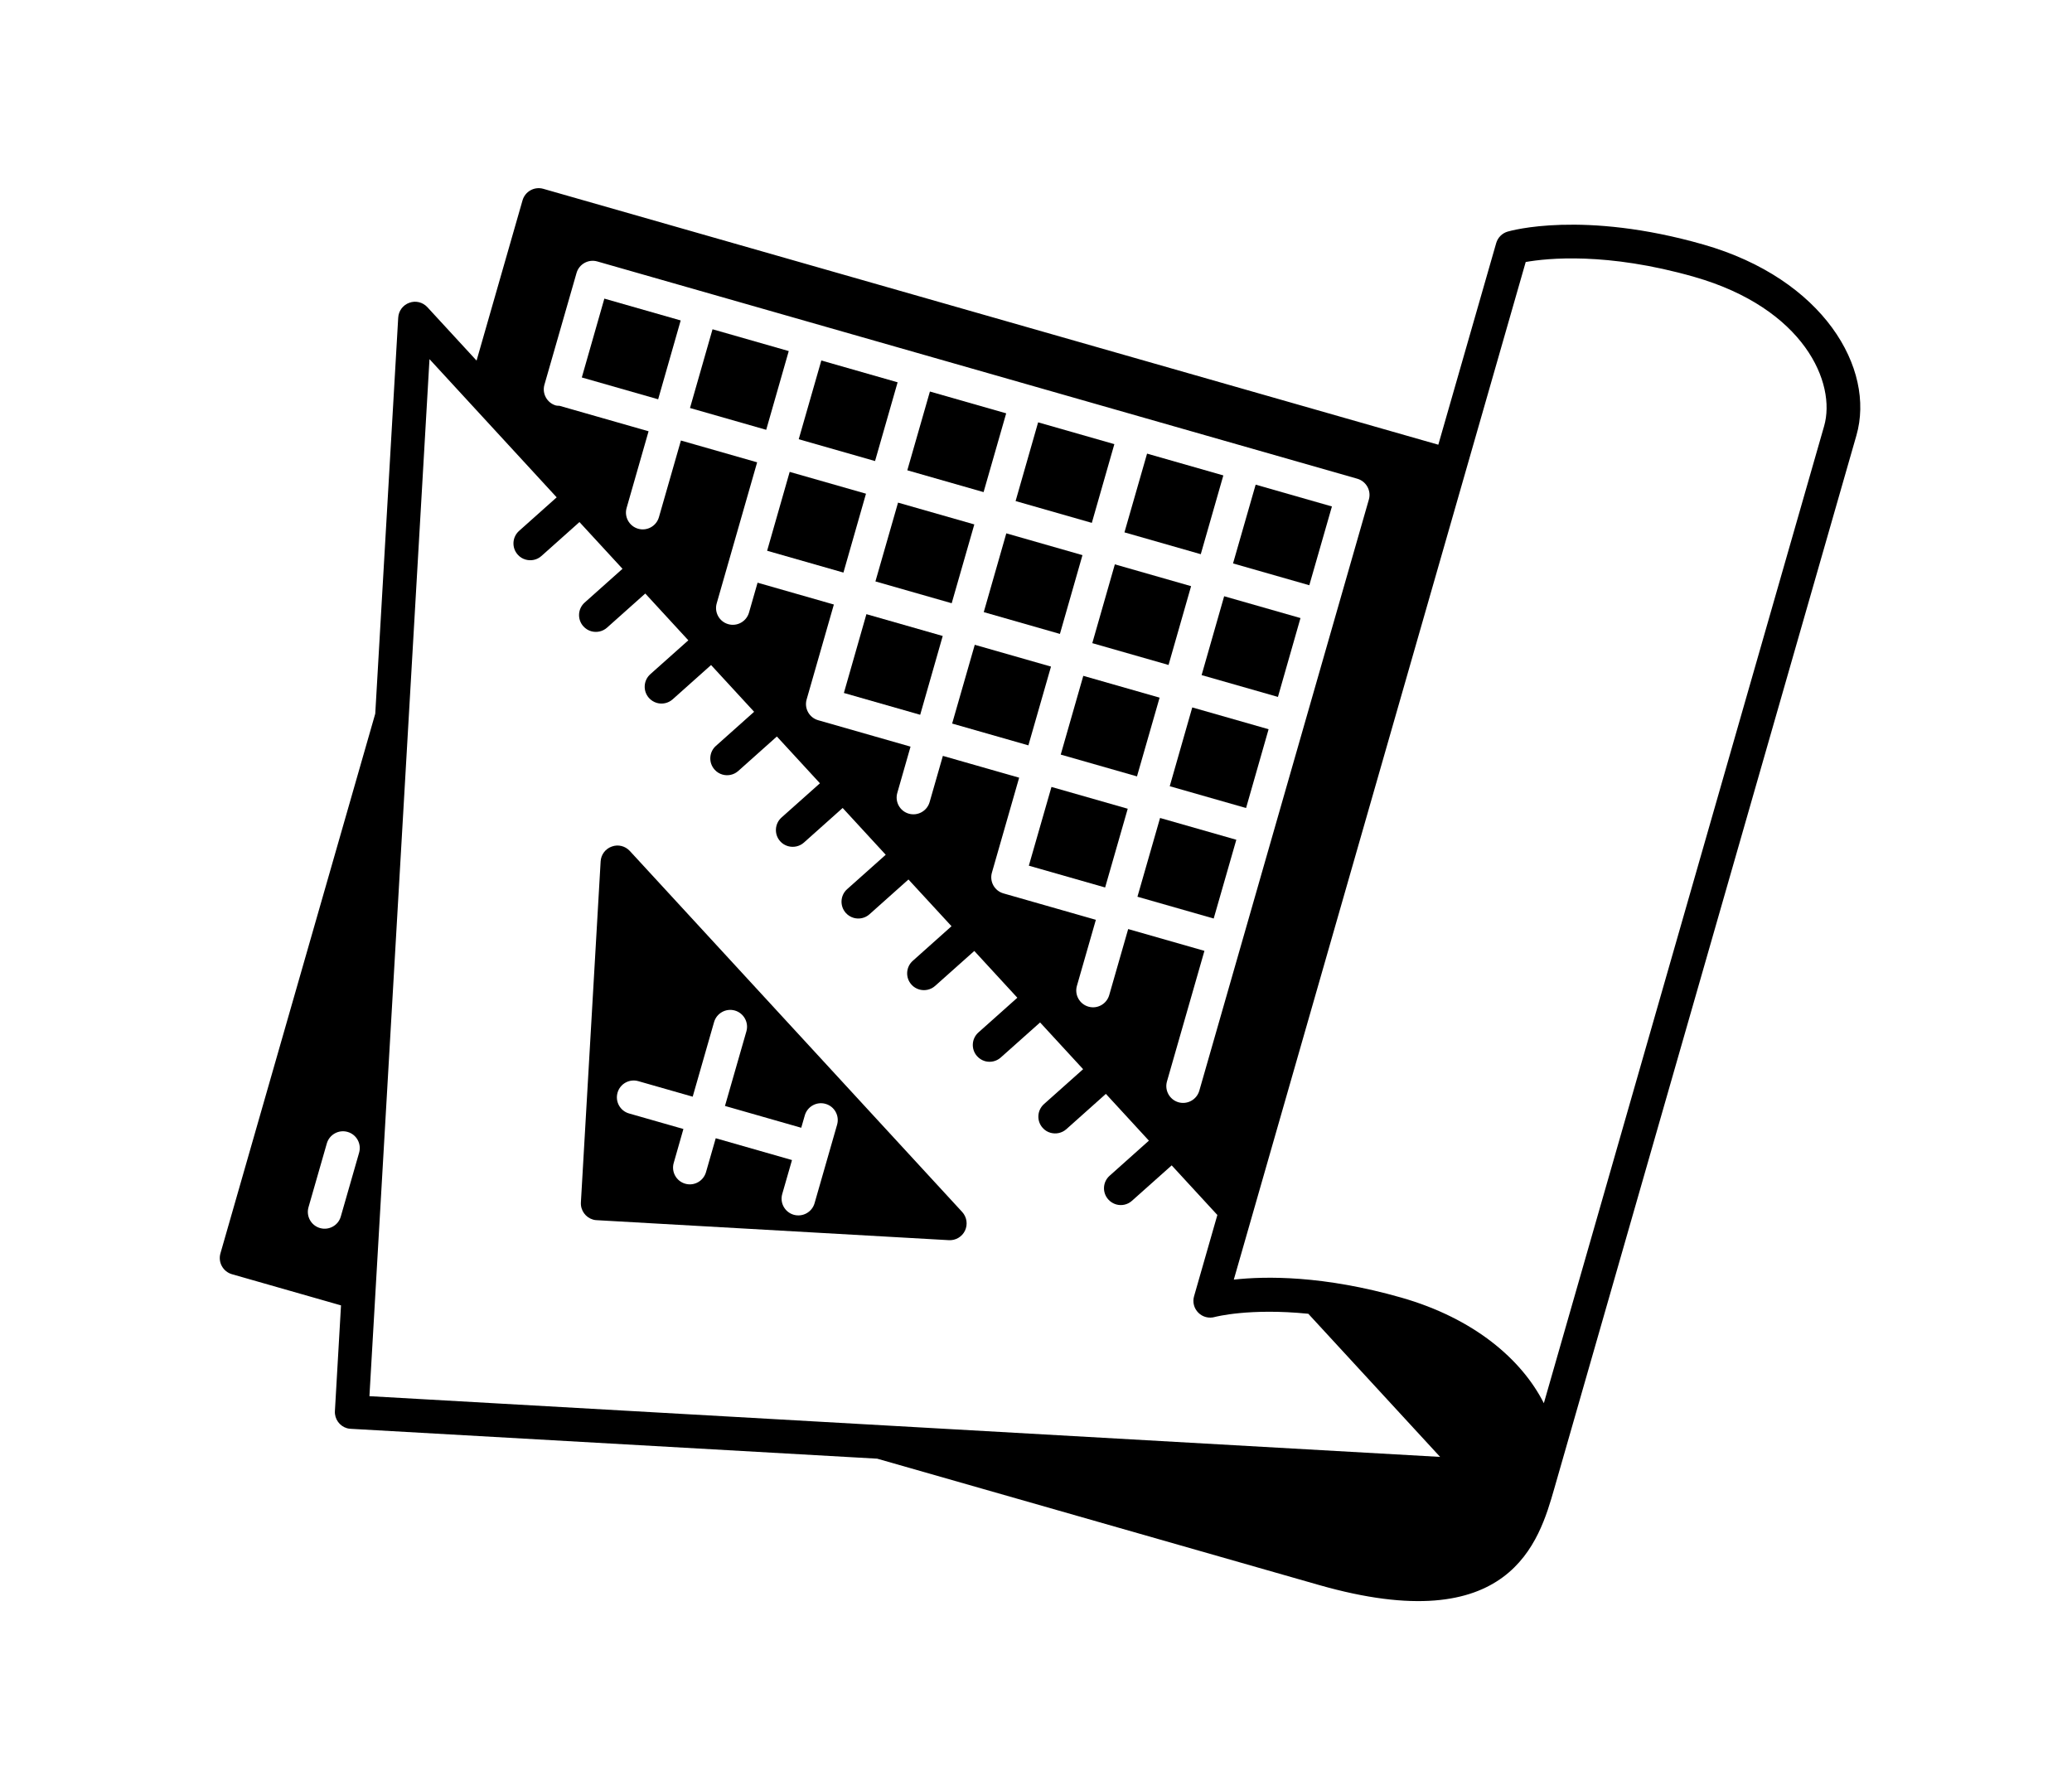 <?xml version="1.0" ?>
<svg xmlns="http://www.w3.org/2000/svg" xmlns:ev="http://www.w3.org/2001/xml-events" xmlns:xlink="http://www.w3.org/1999/xlink" baseProfile="full" enable-background="new 0 0 100 100" height="517px" version="1.1" viewBox="0 0 100 100" width="600px" x="0px" xml:space="preserve" y="0px">
	<defs/>
	<path d="M 45.866,67.892 L 27.249,47.669 C 26.988,47.388 26.593,47.291 26.24,47.422 C 25.881,47.548 25.636,47.876 25.615,48.254 L 24.509,67.36 C 24.485,67.808 24.776,68.201 25.189,68.319 C 25.255,68.339 25.326,68.351 25.396,68.352 L 45.119,69.472 C 45.501,69.494 45.859,69.283 46.024,68.936 C 46.188,68.587 46.125,68.176 45.866,67.892 M 37.597,67.402 C 37.453,67.903 36.931,68.19 36.431,68.049 C 35.932,67.905 35.642,67.385 35.787,66.884 L 36.333,64.984 L 32.062,63.762 L 31.516,65.663 C 31.371,66.163 30.851,66.453 30.353,66.309 C 29.853,66.167 29.564,65.646 29.708,65.147 L 30.251,63.244 L 27.207,62.374 C 26.707,62.231 26.418,61.71 26.562,61.21 C 26.704,60.71 27.225,60.421 27.725,60.564 L 30.771,61.434 L 31.969,57.254 C 32.113,56.755 32.635,56.466 33.133,56.608 C 33.632,56.752 33.922,57.273 33.779,57.774 L 32.579,61.953 L 36.851,63.175 L 37.05,62.483 C 37.193,61.985 37.713,61.693 38.214,61.837 C 38.714,61.979 39.002,62.5 38.86,63.001 L 37.597,67.402" fill="#000000"/>
	<path d="M 87.384,13.699 C 80.627,11.767 76.582,12.926 76.41,12.976 C 76.103,13.069 75.864,13.31 75.775,13.621 L 72.534,24.912 L 22.403,10.577 C 21.904,10.434 21.384,10.724 21.24,11.224 L 18.666,20.2 L 15.91,17.207 C 15.652,16.928 15.253,16.828 14.9,16.961 C 14.543,17.086 14.299,17.415 14.277,17.793 L 12.991,39.98 L 4.319,70.214 C 4.177,70.714 4.466,71.235 4.965,71.379 L 11.073,73.125 L 10.731,79.046 C 10.705,79.494 10.997,79.887 11.407,80.006 C 11.474,80.025 11.545,80.036 11.616,80.039 L 41.105,81.712 L 65.845,88.787 C 76.6,91.861 78.181,86.347 79.03,83.382 L 93.779,31.968 L 95.952,24.391 C 97.026,20.647 94.114,15.625 87.384,13.699 M 24.265,15.292 C 24.408,14.793 24.929,14.503 25.429,14.646 L 67.999,26.818 C 68.497,26.963 68.788,27.484 68.644,27.983 L 59.147,61.099 C 59.002,61.6 58.481,61.89 57.98,61.747 C 57.482,61.602 57.193,61.081 57.335,60.582 L 59.434,53.265 L 55.163,52.044 L 54.101,55.744 C 53.956,56.244 53.437,56.535 52.938,56.391 C 52.438,56.248 52.149,55.727 52.291,55.227 L 53.353,51.526 L 48.176,50.046 C 47.676,49.903 47.387,49.383 47.531,48.882 L 49.056,43.564 L 44.784,42.343 L 44.041,44.933 C 43.897,45.433 43.375,45.723 42.875,45.58 C 42.376,45.437 42.088,44.917 42.231,44.417 L 42.973,41.825 L 37.799,40.345 C 37.299,40.202 37.01,39.68 37.153,39.182 L 38.678,33.864 L 34.405,32.641 L 33.925,34.316 C 33.782,34.816 33.261,35.107 32.761,34.964 C 32.26,34.821 31.972,34.299 32.116,33.799 L 34.381,25.898 L 30.112,24.677 L 28.88,28.971 C 28.737,29.471 28.216,29.762 27.715,29.619 C 27.215,29.474 26.926,28.953 27.07,28.454 L 28.3,24.159 L 23.307,22.731 C 23.24,22.727 23.178,22.734 23.114,22.716 C 22.614,22.573 22.324,22.051 22.467,21.551 L 24.265,15.292 M 11.061,68.148 C 10.92,68.647 10.398,68.936 9.898,68.794 C 9.398,68.65 9.109,68.129 9.252,67.628 L 10.278,64.054 C 10.421,63.556 10.943,63.265 11.441,63.408 C 11.942,63.55 12.23,64.071 12.087,64.572 L 11.061,68.148 M 12.665,78.211 L 16.029,20.119 L 23.153,27.86 L 21.048,29.739 C 20.658,30.086 20.625,30.681 20.971,31.069 C 21.094,31.209 21.247,31.301 21.413,31.347 C 21.714,31.433 22.051,31.368 22.3,31.145 L 24.429,29.245 L 26.84,31.863 L 24.722,33.753 C 24.332,34.1 24.299,34.695 24.645,35.082 C 24.769,35.222 24.922,35.314 25.087,35.361 C 25.386,35.447 25.726,35.381 25.974,35.159 L 28.115,33.248 L 30.527,35.869 L 28.398,37.767 C 28.009,38.114 27.976,38.71 28.321,39.098 C 28.446,39.236 28.599,39.328 28.763,39.376 C 29.063,39.462 29.401,39.397 29.651,39.173 L 31.8,37.254 L 34.212,39.873 L 32.073,41.782 C 31.683,42.127 31.65,42.724 31.997,43.111 C 32.119,43.251 32.273,43.342 32.438,43.39 C 32.739,43.476 33.074,43.411 33.325,43.187 L 35.486,41.257 L 37.898,43.878 L 35.747,45.795 C 35.36,46.14 35.325,46.737 35.67,47.125 C 35.793,47.263 35.948,47.355 36.112,47.401 C 36.413,47.486 36.75,47.422 37.0,47.2 L 39.171,45.261 L 41.583,47.882 L 39.422,49.809 C 39.033,50.156 39.001,50.751 39.346,51.14 C 39.47,51.278 39.623,51.369 39.787,51.417 C 40.088,51.503 40.426,51.438 40.674,51.215 L 42.856,49.267 L 45.268,51.885 L 43.098,53.823 C 42.71,54.169 42.676,54.764 43.021,55.152 C 43.144,55.292 43.299,55.382 43.463,55.43 C 43.764,55.515 44.101,55.451 44.35,55.228 L 46.544,53.271 L 48.955,55.891 L 46.776,57.835 C 46.386,58.182 46.354,58.777 46.699,59.164 C 46.822,59.302 46.977,59.395 47.139,59.443 C 47.44,59.528 47.778,59.463 48.027,59.239 L 50.229,57.276 L 52.639,59.894 L 50.448,61.848 C 50.06,62.195 50.024,62.79 50.371,63.178 C 50.494,63.319 50.647,63.41 50.812,63.456 C 51.113,63.541 51.449,63.477 51.7,63.254 L 53.914,61.277 L 56.324,63.897 L 54.124,65.862 C 53.733,66.209 53.702,66.803 54.048,67.19 C 54.17,67.329 54.325,67.42 54.489,67.469 C 54.79,67.556 55.128,67.49 55.376,67.265 L 57.6,65.282 L 60.158,68.061 L 58.854,72.611 C 58.758,72.941 58.85,73.296 59.093,73.536 C 59.335,73.779 59.69,73.869 60.022,73.773 C 60.047,73.767 61.953,73.262 65.252,73.595 L 72.635,81.613 L 12.665,78.211 M 78.445,78.605 C 77.202,76.146 74.529,73.852 70.464,72.69 C 66.101,71.443 62.867,71.483 61.079,71.682 L 77.429,14.677 C 78.623,14.466 81.967,14.11 86.865,15.509 C 93.033,17.274 94.836,21.463 94.142,23.873 L 78.445,78.605" fill="#000000"/>
	<path d="M 56.923,39.081 L 52.649,37.859 L 51.385,42.271 L 55.656,43.492 L 56.923,39.081" fill="#000000" points="56.923,39.081 52.649,37.859 51.385,42.271 55.656,43.492 "/>
	<path d="M 55.138,45.304 L 50.866,44.083 L 49.599,48.494 L 53.872,49.715 L 55.138,45.304" fill="#000000" points="55.138,45.304 50.866,44.083 49.599,48.494 53.872,49.715 "/>
	<path d="M 60.493,26.632 L 56.221,25.411 L 54.954,29.822 L 59.229,31.045 L 60.493,26.632" fill="#000000" points="60.493,26.632 56.221,25.411 54.954,29.822 59.229,31.045 "/>
	<path d="M 66.575,28.371 L 62.303,27.149 L 61.036,31.562 L 65.308,32.784 L 66.575,28.371" fill="#000000" points="66.575,28.371 62.303,27.149 61.036,31.562 65.308,32.784 "/>
	<path d="M 61.22,47.042 L 56.949,45.821 L 55.682,50.233 L 59.953,51.454 L 61.22,47.042" fill="#000000" points="61.22,47.042 56.949,45.821 55.682,50.233 59.953,51.454 "/>
	<path d="M 46.545,29.377 L 42.273,28.156 L 41.006,32.57 L 45.278,33.792 L 46.545,29.377" fill="#000000" points="46.545,29.377 42.273,28.156 41.006,32.57 45.278,33.792 "/>
	<path d="M 42.249,21.416 L 37.976,20.194 L 36.71,24.605 L 40.985,25.827 L 42.249,21.416" fill="#000000" points="42.249,21.416 37.976,20.194 36.71,24.605 40.985,25.827 "/>
	<path d="M 48.33,23.154 L 44.058,21.933 L 42.792,26.345 L 47.064,27.567 L 48.33,23.154" fill="#000000" points="48.33,23.154 44.058,21.933 42.792,26.345 47.064,27.567 "/>
	<path d="M 50.84,37.341 L 46.57,36.12 L 45.303,40.532 L 49.574,41.753 L 50.84,37.341" fill="#000000" points="50.84,37.341 46.57,36.12 45.303,40.532 49.574,41.753 "/>
	<path d="M 53.716,32.156 L 58.16,32.156 L 58.16,36.749 L 53.716,36.749 L 53.716,32.156" fill="#000000" height="4.593" transform="matrix(0.961 0.275 -0.275 0.961 11.638 -14.06)" width="4.444" x="53.716" y="32.156"/>
	<path d="M 49.421,24.195 L 53.864,24.195 L 53.864,28.784 L 49.421,28.784 L 49.421,24.195" fill="#000000" height="4.589" transform="matrix(0.961 0.275 -0.275 0.961 9.279 -13.184)" width="4.443" x="49.421" y="24.195"/>
	<path d="M 47.637,30.416 L 52.076,30.416 L 52.076,35.008 L 47.637,35.008 L 47.637,30.416" fill="#000000" height="4.592" transform="matrix(0.961 0.275 -0.275 0.961 10.922 -12.453)" width="4.439" x="47.637" y="30.416"/>
	<path d="M 59.798,33.895 L 64.242,33.895 L 64.242,38.487 L 59.798,38.487 L 59.798,33.895" fill="#000000" height="4.592" transform="matrix(0.962 0.275 -0.275 0.962 12.334 -15.651)" width="4.444" x="59.798" y="33.895"/>
	<path d="M 58.014,40.12 L 62.458,40.12 L 62.458,44.708 L 58.014,44.708 L 58.014,40.12" fill="#000000" height="4.588" transform="matrix(0.962 0.275 -0.275 0.962 13.976 -14.921)" width="4.444" x="58.014" y="40.12"/>
	<path d="M 31.178,18.977 L 35.62,18.977 L 35.62,23.567 L 31.178,23.567 L 31.178,18.977" fill="#000000" height="4.59" transform="matrix(0.961 0.275 -0.275 0.961 7.139 -8.366)" width="4.442" x="31.178" y="18.977"/>
	<path d="M 25.096,17.238 L 29.541,17.238 L 29.541,21.829 L 25.096,21.829 L 25.096,17.238" fill="#000000" height="4.591" transform="matrix(0.962 0.275 -0.275 0.962 6.421 -6.756)" width="4.445" x="25.096" y="17.238"/>
	<path d="M 35.472,26.937 L 39.915,26.937 L 39.915,31.53 L 35.472,31.53 L 35.472,26.937" fill="#000000" height="4.593" transform="matrix(0.962 0.275 -0.275 0.962 9.487 -9.234)" width="4.443" x="35.472" y="26.937"/>
	<path d="M 39.77,34.903 L 44.213,34.903 L 44.213,39.492 L 39.77,39.492 L 39.77,34.903" fill="#000000" height="4.589" transform="matrix(0.962 0.275 -0.275 0.962 11.841 -10.109)" width="4.443" x="39.77" y="34.903"/>
</svg>
